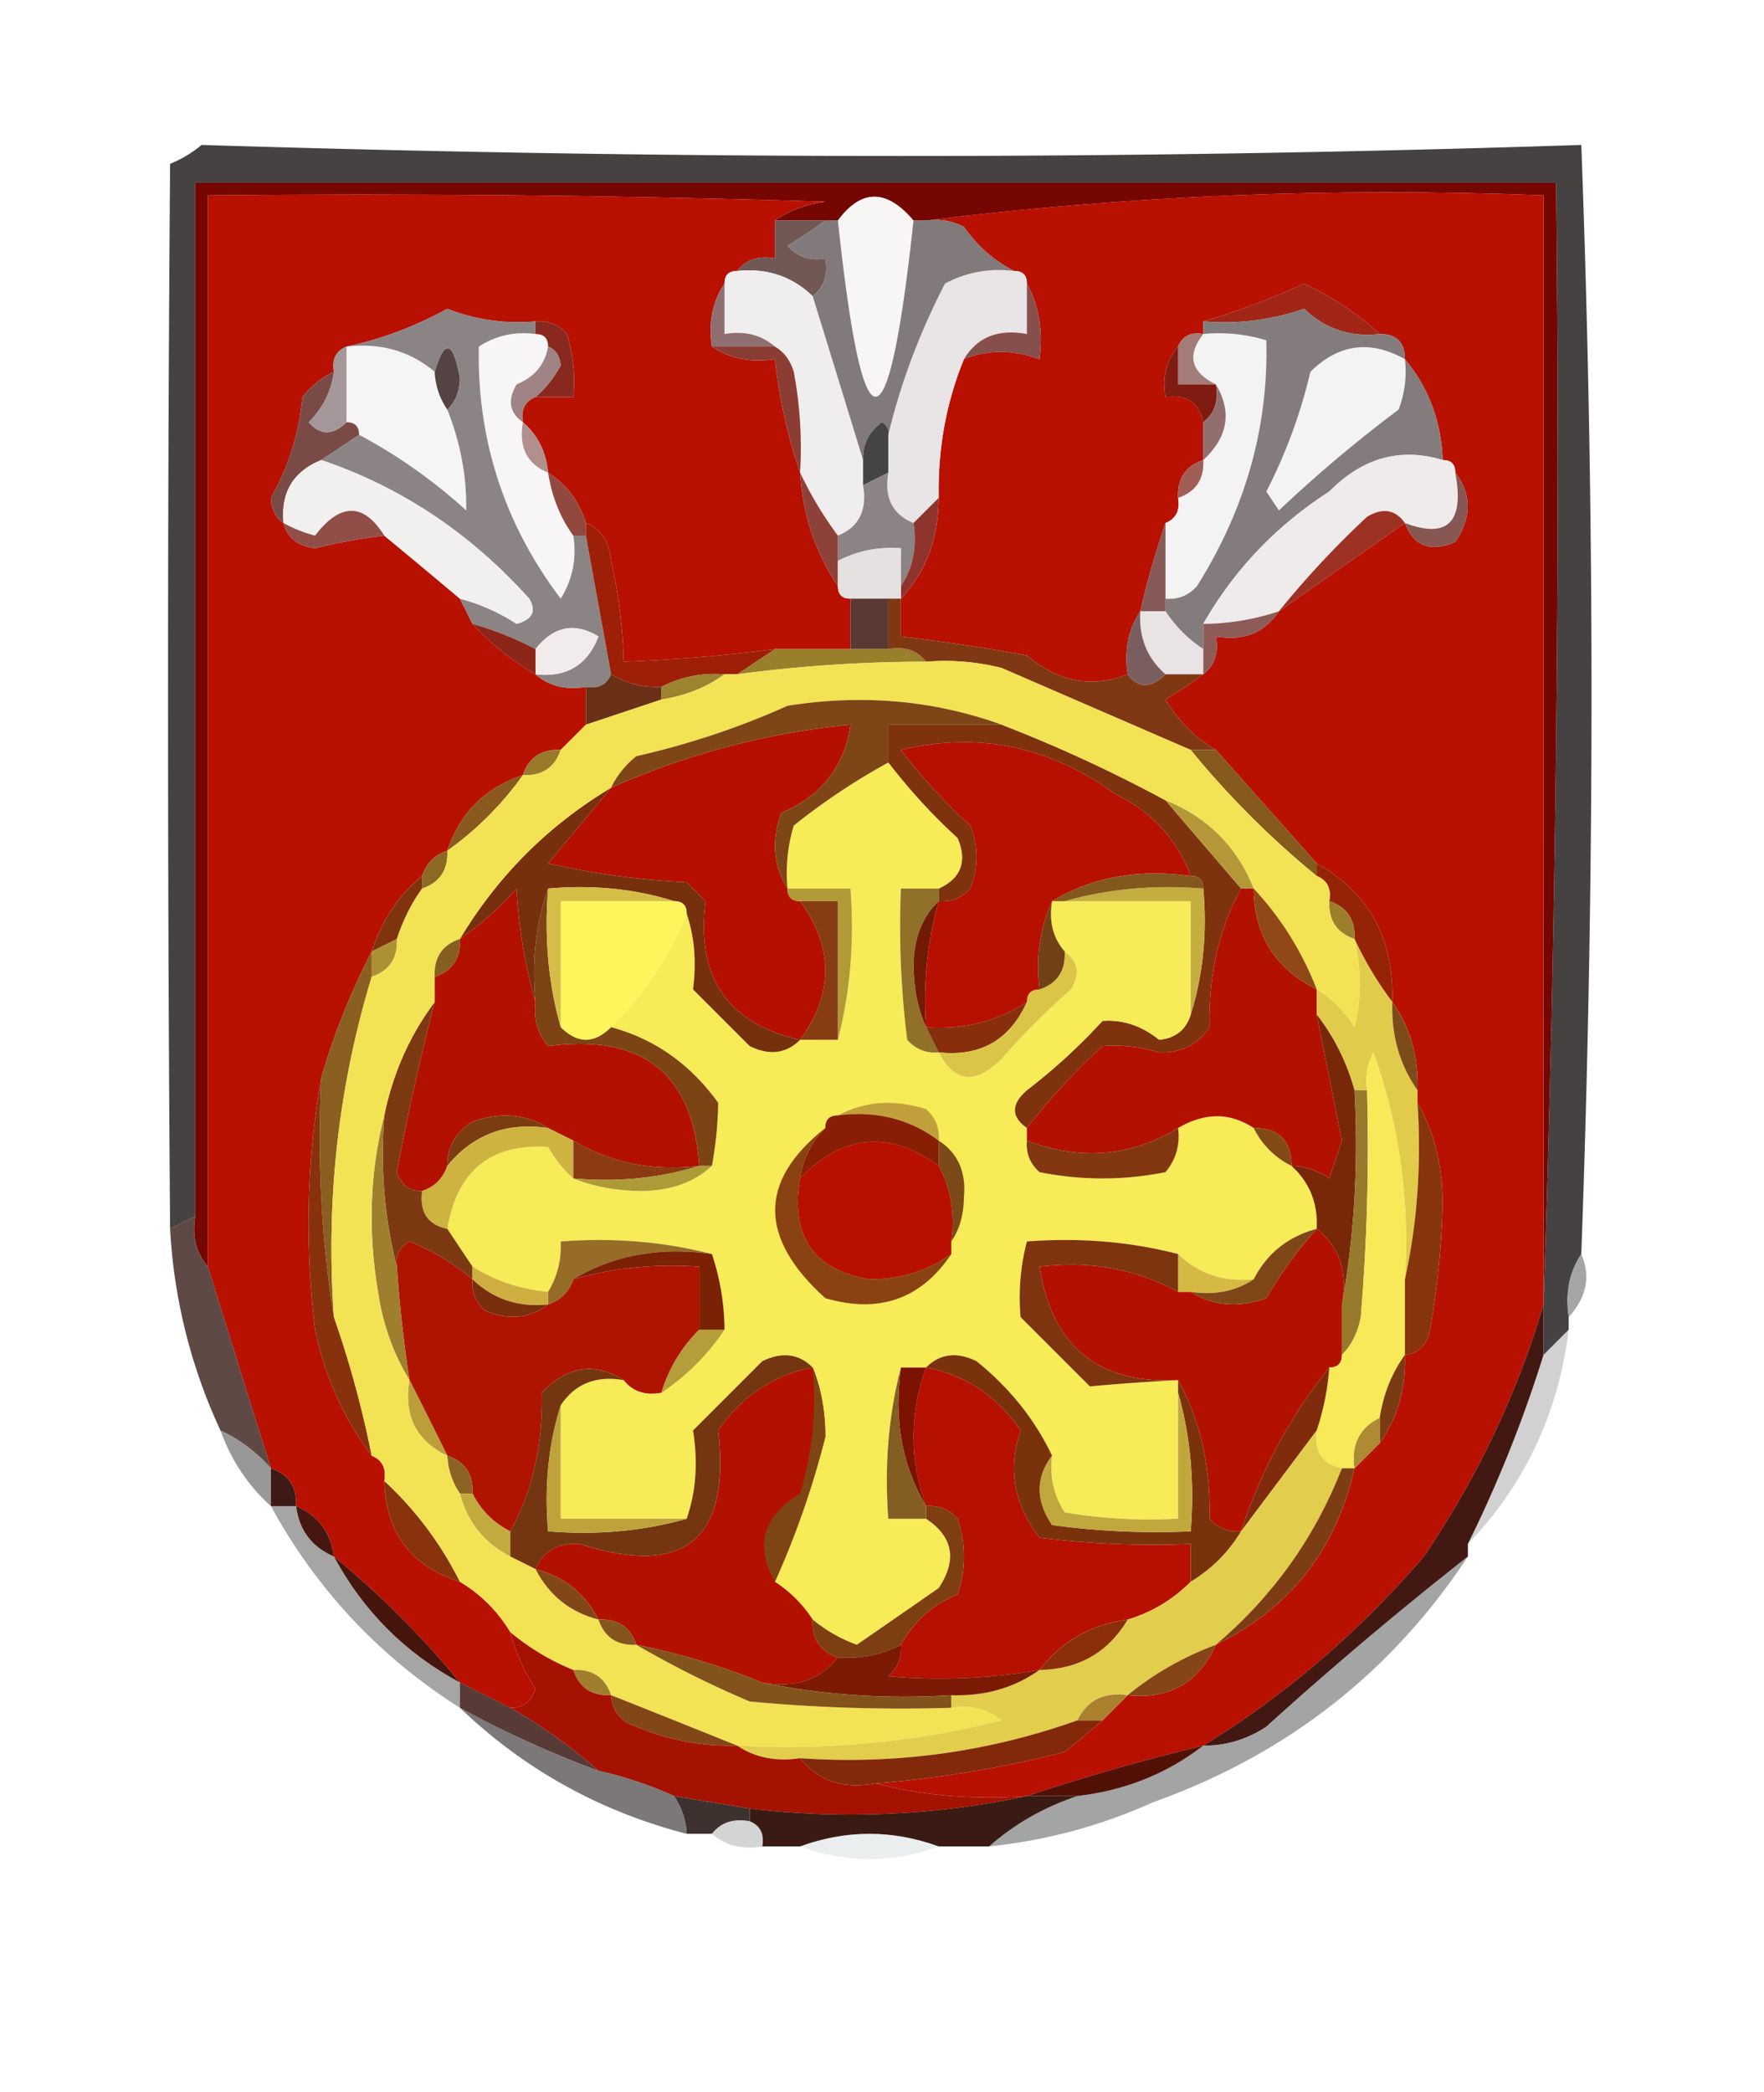 <svg xmlns="http://www.w3.org/2000/svg" width="140" height="166" style="shape-rendering:geometricPrecision;text-rendering:geometricPrecision;image-rendering:optimizeQuality;fill-rule:evenodd;clip-rule:evenodd"><path style="opacity:.74" fill="#060000" d="M125.5 99.5c-.951 1.419-1.284 3.085-1 5v1l-2 2v-4a1981.577 1981.577 0 0 0 1-89h-108v82l-2 1a5468.1 5468.1 0 0 1 0-84.5 9.468 9.468 0 0 0 2.5-1.5c37.578 1.171 74.078 1.171 109.5 0 1.082 28.874 1.082 58.207 0 88z"/><path style="opacity:1" fill="#760602" d="M122.5 103.5v-88c-16.701-.652-33.034.015-49 2h-1c-2.14-2.519-4.14-2.519-6 0h-5c1.108-.79 2.442-1.29 4-1.5-16.33-.5-32.663-.667-49-.5v85c-.934-1.068-1.268-2.401-1-4v-82h108c.331 29.838-.002 59.505-1 89z"/><path style="opacity:1" fill="#b81001" d="M61.5 17.5v3c-1.291-.237-2.291.096-3 1-.667 0-1 .333-1 1-.951 1.419-1.285 3.085-1 5 1.419.951 3.085 1.285 5 1 .358 3.189 1.025 6.189 2 9 .21 3.348 1.21 6.348 3 9 0 .667.333 1 1 1v4h-6c-3.98.52-7.98.854-12 1a41.278 41.278 0 0 0-1-8c-.14-1.53-.806-2.53-2-3-.526-1.73-1.526-3.064-3-4-.16-1.653-.826-2.986-2-4-.172-.992.162-1.658 1-2h3c.16-1.7-.007-3.366-.5-5-.67-.752-1.504-1.086-2.5-1a15.42 15.42 0 0 1-7-1c-2.592 1.417-5.259 2.417-8 3-.838.342-1.172 1.008-1 2-.958.453-1.792 1.12-2.5 2-.273 2.893-1.107 5.56-2.5 8 .043.916.376 1.583 1 2 .291 1.15 1.124 1.816 2.5 2a47.489 47.489 0 0 1 5.5-1 826.992 826.992 0 0 1 6 5l1 2c1.414 1.554 3.08 2.888 5 4 1.068.934 2.401 1.268 4 1v3l-2 2c-1.527-.073-2.527.594-3 2-3 1-5 3-6 6-1 .333-1.667 1-2 2-1.869 1.534-3.202 3.534-4 6a55.663 55.663 0 0 0-4 10c-1.154 6.487-1.32 13.154-.5 20 .79 3.745 2.29 7.078 4.5 10 .838.342 1.172 1.008 1 2 .12 4.115 2.12 6.781 6 8 1.667 1 3 2.333 4 4a15.407 15.407 0 0 0 2 4.5c-.336 1.03-1.003 1.53-2 1.5l-4-2c-3-3.667-6.333-7-10-10-.238-1.904-1.238-3.238-3-4 .073-1.527-.594-2.527-2-3a4772.43 4772.43 0 0 1-5-16v-85c16.337-.167 32.67 0 49 .5-1.558.21-2.892.71-4 1.5z"/><path style="opacity:1" fill="#f8f5f5" d="M72.5 17.5c-2.014 18.637-4.014 18.637-6 0 1.86-2.519 3.86-2.519 6 0z"/><path style="opacity:1" fill="#b81001" d="M122.5 103.5c-2.096 7.093-5.263 13.76-9.5 20-5.142 5.988-10.976 10.988-17.5 15a173.714 173.714 0 0 0-14 4c-4.202.317-8.202-.017-12-1a88.108 88.108 0 0 0 15-2.5 81.819 81.819 0 0 0 3-2.5l2-2c3.312.351 5.645-.982 7-4 5.89-2.893 9.557-7.56 11-14l2-2c1.424-2.015 2.09-4.348 2-7 1.086-.12 1.753-.787 2-2a67.32 67.32 0 0 0 1-10c-.022-3.09-.688-5.757-2-8v-1c.09-2.652-.576-4.986-2-7 .14-5.034-1.86-8.7-6-11l-8-9c-1.618-.951-2.951-2.284-4-4a44.293 44.293 0 0 0 3-2c.904-.709 1.237-1.709 1-3 2.198.38 3.865-.287 5-2l10-7c.704 1.844 2.037 2.344 4 1.5 1.307-1.944 1.307-3.777 0-5.5 0-.667-.333-1-1-1-.12-3.078-1.12-5.745-3-8 0-1.333-.667-2-2-2-1.714-1.587-3.714-2.92-6-4-2.711 1.232-5.377 2.232-8 3v1c-.992-.172-1.658.162-2 1-.934 1.068-1.268 2.401-1 4 1.679-.215 2.679.452 3 2v3c-1.406.473-2.073 1.473-2 3 .172.992-.162 1.658-1 2a67.988 67.988 0 0 0-2 7c-.951 1.419-1.284 3.085-1 5-2.837 1.116-5.504.616-8-1.5-3.327-.61-6.66-1.11-10-1.5v-3c1.982-2.097 2.982-4.764 3-8-.076-3.884.59-7.55 2-11 1.888-.775 3.888-.775 6 0 .295-2.235-.039-4.235-1-6 0-.667-.333-1-1-1-1.576-.783-2.91-1.95-4-3.5a4.932 4.932 0 0 0-3-.5c15.966-1.985 32.299-2.652 49-2v88z"/><path style="opacity:1" fill="#715855" d="M61.5 17.5h4a44.293 44.293 0 0 1-3 2c.825.886 1.825 1.219 3 1 .237 1.291-.096 2.291-1 3-1.642-1.58-3.642-2.247-6-2 .709-.904 1.709-1.237 3-1v-3z"/><path style="opacity:1" fill="#efeded" d="M58.5 21.5c2.358-.247 4.358.42 6 2 1.37 4.433 2.703 8.767 4 13v2c.343 1.983-.323 3.317-2 4a29.512 29.512 0 0 1-3-5 32.437 32.437 0 0 0-.5-8c-.278-.916-.778-1.582-1.5-2-1.068-.934-2.401-1.268-4-1v-4c0-.667.333-1 1-1z"/><path style="opacity:1" fill="#e9e4e5" d="M80.5 21.5c.667 0 1 .333 1 1v4c-2.281-.423-3.948.244-5 2-1.41 3.45-2.076 7.116-2 11l-2 2c-1.677-.683-2.343-2.017-2-4v-3c.972-4.068 2.472-8.068 4.5-12 1.7-.906 3.533-1.24 5.5-1z"/><path style="opacity:1" fill="#a22617" d="M109.5 26.5c-2.321.271-4.321-.395-6-2a19.373 19.373 0 0 1-8 1c2.623-.768 5.289-1.768 8-3 2.286 1.08 4.286 2.413 6 4z"/><path style="opacity:1" fill="#82797a" d="M65.5 17.5h1c1.986 18.637 3.986 18.637 6 0h1a4.932 4.932 0 0 1 3 .5c1.09 1.55 2.424 2.717 4 3.5-1.967-.24-3.8.094-5.5 1-2.028 3.932-3.528 7.932-4.5 12 .065-.438-.101-.772-.5-1-1.039.744-1.539 1.744-1.5 3-1.297-4.233-2.63-8.567-4-13 .904-.709 1.237-1.709 1-3-1.175.219-2.175-.114-3-1a44.293 44.293 0 0 0 3-2z"/><path style="opacity:1" fill="#874f4c" d="M81.5 22.5c.961 1.765 1.295 3.765 1 6-2.112-.775-4.112-.775-6 0 1.052-1.756 2.719-2.423 5-2v-4z"/><path style="opacity:1" fill="#f7f5f6" d="M42.5 26.5c.667 0 1 .333 1 1-.25 1.422-1.083 2.422-2.5 3-.74 1.25-.574 2.25.5 3-.343 1.983.324 3.317 2 4 .296 1.903.962 3.57 2 5 .285 1.788-.048 3.455-1 5-4.476-5.927-6.642-12.594-6.5-20 1.356-.88 2.856-1.213 4.5-1z"/><path style="opacity:1" fill="#906f71" d="M57.5 22.5v4c1.599-.268 2.932.066 4 1h-5c-.285-1.915.049-3.581 1-5z"/><path style="opacity:1" fill="#f4f3f3" d="M95.5 26.5c1.7-.16 3.366.006 5 .5.18 6.88-1.653 13.38-5.5 19.5-.67.752-1.504 1.086-2.5 1v-6c.838-.342 1.172-1.008 1-2 1.406-.473 2.073-1.473 2-3 1.961-1.82 2.294-3.82 1-6-1.993-.972-2.326-2.305-1-4z"/><path style="opacity:1" fill="#f5f5f5" d="M27.5 27.5c2.71-.315 5.044.352 7 2a5.728 5.728 0 0 0 1 3c1.045 2.614 1.545 5.28 1.5 8a41.62 41.62 0 0 0-8.5-6c0-.667-.333-1-1-1v-6z"/><path style="opacity:1" fill="#89281e" d="M42.5 26.5v-1c.996-.086 1.83.248 2.5 1 .493 1.634.66 3.3.5 5h-3c.778-.656 1.444-1.489 2-2.5-.07-.765-.403-1.265-1-1.5 0-.667-.333-1-1-1z"/><path style="opacity:1" fill="#a37b77" d="M95.5 26.5c-1.326 1.695-.993 3.028 1 4h-3v-3c.342-.838 1.008-1.172 2-1z"/><path style="opacity:1" fill="#554242" d="M35.5 32.5a5.728 5.728 0 0 1-1-3c.794-2.652 1.46-2.485 2 .5-.028 1.07-.361 1.903-1 2.5z"/><path style="opacity:1" fill="#a08384" d="M43.5 27.5c.597.235.93.735 1 1.5-.556 1.011-1.222 1.844-2 2.5-.838.342-1.172 1.008-1 2-1.074-.75-1.24-1.75-.5-3 1.417-.578 2.25-1.578 2.5-3z"/><path style="opacity:1" fill="#8b3c33" d="M56.5 27.5h5c.722.418 1.222 1.084 1.5 2 .497 2.646.664 5.313.5 8-.975-2.811-1.642-5.811-2-9-1.915.285-3.581-.049-5-1z"/><path style="opacity:1" fill="#801b11" d="M93.5 27.5v3h3c.237 1.291-.096 2.291-1 3-.321-1.548-1.321-2.215-3-2-.268-1.599.066-2.932 1-4z"/><path style="opacity:1" fill="#7a4b46" d="M26.5 29.5c-.203 1.544-.87 2.878-2 4 .925 1.062 1.925 1.062 3 0 .667 0 1 .333 1 1l-3 2c-2.227.9-3.227 2.567-3 5-.624-.417-.957-1.084-1-2 1.393-2.44 2.227-5.107 2.5-8 .708-.88 1.542-1.547 2.5-2z"/><path style="opacity:1" fill="#916f6c" d="M96.5 30.5c1.294 2.18.961 4.18-1 6v-3c.904-.709 1.237-1.709 1-3z"/><path style="opacity:1" fill="#a3979a" d="M27.5 27.5v6c-1.075 1.062-2.075 1.062-3 0 1.13-1.122 1.797-2.456 2-4-.172-.992.162-1.658 1-2z"/><path style="opacity:1" fill="#444442" d="M70.5 34.5v3l-2 1v-2c-.039-1.256.461-2.256 1.5-3 .399.228.565.562.5 1z"/><path style="opacity:1" fill="#8c8384" d="M42.5 25.5v1c-1.644-.213-3.144.12-4.5 1-.142 7.406 2.024 14.073 6.5 20 .952-1.545 1.285-3.212 1-5h1l2 11c-.342.838-1.008 1.172-2 1-1.599.268-2.932-.066-4-1 2.458.273 4.125-.727 5-3-1.897-1.152-3.564-.819-5 1a26.326 26.326 0 0 0-5-2l-1-2a15.416 15.416 0 0 1 4.5 2c1.258-.35 1.59-1.017 1-2-4.645-5.18-10.145-8.846-16.5-11l3-2a41.62 41.62 0 0 1 8.5 6c.045-2.72-.455-5.386-1.5-8 .639-.597.972-1.43 1-2.5-.54-2.985-1.206-3.152-2-.5-1.956-1.648-4.29-2.315-7-2 2.741-.583 5.408-1.583 8-3a15.42 15.42 0 0 0 7 1z"/><path style="opacity:1" fill="#f2efef" d="M25.5 36.5c6.355 2.154 11.855 5.82 16.5 11 .59.983.258 1.65-1 2a15.416 15.416 0 0 0-4.5-2 826.992 826.992 0 0 0-6-5c-1.65-2.627-3.484-2.627-5.5 0a11.104 11.104 0 0 1-2.5-1c-.227-2.433.773-4.1 3-5z"/><path style="opacity:1" fill="#b18f8c" d="M41.5 33.5c1.174 1.014 1.84 2.347 2 4-1.676-.683-2.343-2.017-2-4z"/><path style="opacity:1" fill="#847c7c" d="M109.5 26.5c1.333 0 2 .667 2 2 1.88 2.255 2.88 4.922 3 8-3.364-1.011-6.364-.178-9 2.5-4.234 2.732-7.567 6.232-10 10.5v2a10.174 10.174 0 0 1-3-3v-1c.996.086 1.83-.248 2.5-1 3.847-6.12 5.68-12.62 5.5-19.5-1.634-.494-3.3-.66-5-.5v-1c2.75.226 5.416-.107 8-1 1.679 1.605 3.679 2.271 6 2z"/><path style="opacity:1" fill="#f4f3f3" d="M111.5 28.5a8.43 8.43 0 0 1-.5 4 108.048 108.048 0 0 0-9.5 8l-1-1.5a41.199 41.199 0 0 0 3.5-9.5c2.242-2.215 4.742-2.548 7.5-1z"/><path style="opacity:1" fill="#efebeb" d="M114.5 36.5c.667 0 1 .333 1 1 .734 3.94-.599 5.273-4 4-.751-1.074-1.751-1.24-3-.5a73.44 73.44 0 0 0-7 7.5c-1.935.65-3.935.983-6 1 2.433-4.268 5.766-7.768 10-10.5 2.636-2.678 5.636-3.511 9-2.5z"/><path style="opacity:1" fill="#a05e56" d="M95.5 36.5c.073 1.527-.594 2.527-2 3-.073-1.527.594-2.527 2-3z"/><path style="opacity:1" fill="#92483e" d="M43.5 37.5c1.474.936 2.474 2.27 3 4v1h-1c-1.038-1.43-1.704-3.097-2-5z"/><path style="opacity:1" fill="#904e49" d="M30.5 42.5a47.489 47.489 0 0 0-5.5 1c-1.376-.184-2.209-.85-2.5-2 .765.423 1.598.757 2.5 1 2.016-2.627 3.85-2.627 5.5 0z"/><path style="opacity:1" fill="#8b8384" d="M70.5 37.5c-.343 1.983.323 3.317 2 4 .284 1.915-.049 3.581-1 5v-3c-1.791-.134-3.458.2-5 1v-2c1.677-.683 2.343-2.017 2-4l2-1z"/><path style="opacity:1" fill="#8f342d" d="M74.5 39.5c-.018 3.236-1.018 5.903-3 8v-1c.951-1.419 1.284-3.085 1-5l2-2z"/><path style="opacity:1" fill="#875753" d="M115.5 37.5c1.307 1.723 1.307 3.556 0 5.5-1.963.844-3.296.344-4-1.5 3.401 1.273 4.734-.06 4-4z"/><path style="opacity:1" fill="#8e4138" d="M63.5 37.5a29.512 29.512 0 0 0 3 5v4c-1.79-2.652-2.79-5.652-3-9z"/><path style="opacity:1" fill="#e5e1e1" d="M71.5 46.5v1h-4c-.667 0-1-.333-1-1v-2c1.542-.8 3.209-1.134 5-1v3z"/><path style="opacity:1" fill="#875a57" d="M92.5 41.5v7h-2a67.988 67.988 0 0 1 2-7z"/><path style="opacity:1" fill="#9d3124" d="m111.5 41.5-10 7a73.44 73.44 0 0 1 7-7.5c1.249-.74 2.249-.574 3 .5z"/><path style="opacity:1" fill="#f1eceb" d="M42.5 53.5v-2c1.436-1.819 3.103-2.152 5-1-.875 2.273-2.542 3.273-5 3z"/><path style="opacity:1" fill="#593931" d="M67.5 47.5h3v4h-3v-4z"/><path style="opacity:1" fill="#e9e3e4" d="M90.5 48.5h2a10.174 10.174 0 0 0 3 3v2h-3c-1.468-1.28-2.135-2.946-2-5z"/><path style="opacity:1" fill="#8d5b58" d="M101.5 48.5c-1.135 1.713-2.802 2.38-5 2 .237 1.291-.096 2.291-1 3v-4a19.242 19.242 0 0 0 6-1z"/><path style="opacity:1" fill="#8c2619" d="M37.5 49.5a26.326 26.326 0 0 1 5 2v2c-1.92-1.112-3.586-2.446-5-4z"/><path style="opacity:1" fill="#997f2b" d="M61.5 51.5h9c1.291-.237 2.291.096 3 1a113.75 113.75 0 0 0-15 1l3-2z"/><path style="opacity:1" fill="#9d1f08" d="M46.5 41.5c1.194.47 1.86 1.47 2 3 .595 2.64.928 5.307 1 8 4.02-.146 8.02-.48 12-1l-3 2h-1c-1.791-.134-3.458.2-5 1-1.459.067-2.792-.266-4-1l-2-11v-1z"/><path style="opacity:1" fill="#803814" d="M70.5 47.5h1v3c3.34.39 6.673.89 10 1.5 2.496 2.116 5.163 2.616 8 1.5.848 1.125 1.848 1.125 3 0h3a44.293 44.293 0 0 1-3 2c1.049 1.716 2.382 3.049 4 4h-2a16548.95 16548.95 0 0 1-15-6.5 18.436 18.436 0 0 0-6-.5c-.709-.904-1.709-1.237-3-1v-4z"/><path style="opacity:1" fill="#7a5e5f" d="M90.5 48.5c-.135 2.054.532 3.72 2 5-1.152 1.125-2.152 1.125-3 0-.284-1.915.049-3.581 1-5z"/><path style="opacity:1" fill="#6a3016" d="M48.5 53.5c1.208.734 2.541 1.067 4 1v1l-6 2v-3c.992.172 1.658-.162 2-1z"/><path style="opacity:1" fill="#9d822f" d="M57.5 53.5c-1.43 1.038-3.097 1.704-5 2v-1c1.542-.8 3.209-1.134 5-1z"/><path style="opacity:1" fill="#7e320e" d="M79.5 57.5a113.49 113.49 0 0 1 13 6l6 7c-1.76 3.2-2.594 6.867-2.5 11-.956 1.394-2.29 2.06-4 2-1.55-.45-3.05-.617-4.5-.5-2.256 2.083-4.256 4.25-6 6.5-1.276-.886-1.276-1.886 0-3a46.656 46.656 0 0 0 6-5.5c1.607-.115 3.107.385 4.5 1.5 1.301-.139 2.134-.805 2.5-2 .98-3.125 1.313-6.458 1-10 0-.667-.333-1-1-1-1.091-2.928-3.091-5.094-6-6.5-5.191-3.793-10.858-4.96-17-3.5a46.656 46.656 0 0 0 5.5 6c.667 1.667.667 3.333 0 5-.67.752-1.504 1.086-2.5 1v-1c1.773-.814 2.273-2.148 1.5-4a46.142 46.142 0 0 1-5.5-6v-3h9z"/><path style="opacity:1" fill="#b50f00" d="M62.5 70.5c0 .667.333 1 1 1 2.667 3.667 2.667 7.333 0 11-5.765-1.288-8.265-4.954-7.5-11L54.5 70a62.692 62.692 0 0 1-11-1.5c1.69-2.02 3.356-4.02 5-6a61.29 61.29 0 0 1 19-5c-.472 3.315-2.305 5.649-5.5 7-.79 2.212-.623 4.212.5 6z"/><path style="opacity:1" fill="#86591c" d="M94.5 59.5h2l8 9v1c-3.667-3-7-6.333-10-10z"/><path style="opacity:1" fill="#9a792a" d="M44.5 59.5c-.473 1.406-1.473 2.073-3 2 .473-1.406 1.473-2.073 3-2z"/><path style="opacity:1" fill="#f7eb58" d="M70.5 60.5a46.142 46.142 0 0 0 5.5 6c.773 1.852.273 3.186-1.5 4h-3a72.444 72.444 0 0 0 .5 12c.67.752 1.504 1.086 2.5 1 1.277 2.414 2.943 2.58 5 .5a58.256 58.256 0 0 1 5.5-5.5c.74-1.25.573-2.25-.5-3-.934-1.068-1.268-2.401-1-4h11v9c-.366 1.195-1.199 1.861-2.5 2-1.393-1.115-2.893-1.615-4.5-1.5a46.656 46.656 0 0 1-6 5.5c-1.276 1.114-1.276 2.114 0 3v1c-.086.996.248 1.83 1 2.5 3.333.667 6.667.667 10 0 .837-1.011 1.17-2.178 1-3.5 2.111-1.242 4.111-1.242 6 0a6.544 6.544 0 0 0 3 3c1.442 1.32 2.108 2.986 2 5-2.275.611-3.941 1.945-5 4-2.386.241-4.386-.425-6-2-3.798-.983-7.798-1.317-12-1a17.642 17.642 0 0 0-.5 6l5.5 5.5c2.251-.207 4.585-.373 7-.5v11a40.911 40.911 0 0 1-9-.5c-.88-1.356-1.213-2.856-1-4.5-1.382-2.894-3.382-5.394-6-7.5-1.566-.765-2.9-.598-4 .5h-2c-.983 3.798-1.317 7.798-1 12h3c2.147 1.432 2.48 3.265 1 5.5a1646.181 1646.181 0 0 1-6.5 4.5 11.804 11.804 0 0 1-3.5-2 10.162 10.162 0 0 0-3-3 69.947 69.947 0 0 0 4-11.5c-.006-2.033-.339-3.866-1-5.5-1.1-1.098-2.434-1.265-4-.5l-5.5 5.5c.411 2.495.245 4.829-.5 7h-10v-9c1.135-1.713 2.802-2.38 5-2 .709.904 1.709 1.237 3 1 2-1.333 3.667-3 5-5a19.24 19.24 0 0 0-1-6c-3.798-.983-7.798-1.317-12-1 .067 1.459-.266 2.792-1 4-2.185-.204-4.185-.87-6-2l-2-3c.779-4.621 3.446-6.788 8-6.5.566.995 1.233 1.828 2 2.5 1.634.661 3.467.994 5.5 1 2.295-.046 4.129-.713 5.5-2 .315-1.726.481-3.392.5-5-2.207-3.064-5.04-5.064-8.5-6a26.642 26.642 0 0 0 6-9c.617 1.82.784 3.82.5 6l4.5 4.5c1.566.765 2.9.598 4-.5h3c.983-3.798 1.317-7.798 1-12h-5c-.16-1.7.007-3.366.5-5 2.4-1.915 4.9-3.581 7.5-5z"/><path style="opacity:1" fill="#8a591e" d="M41.5 61.5a25.635 25.635 0 0 1-6 6c1-3 3-5 6-6z"/><path style="opacity:1" fill="#8d6924" d="M35.5 67.5c.073 1.527-.594 2.527-2 3v-1c.333-1 1-1.667 2-2z"/><path style="opacity:1" fill="#76300e" d="M48.5 62.5c-1.644 1.98-3.31 3.98-5 6a62.692 62.692 0 0 0 11 1.5l1.5 1.5c-.765 6.046 1.735 9.712 7.5 11-1.1 1.098-2.434 1.265-4 .5L55 78.5c.284-2.18.117-4.18-.5-6 0-.667-.333-1-1-1-3.125-.98-6.458-1.313-10-1-.977 2.787-1.31 5.787-1 9-.82-2.805-1.32-5.805-1.5-9a25.15 25.15 0 0 1-4.5 4c3-5 7-9 12-12z"/><path style="opacity:1" fill="#952406" d="M104.5 69.5v-1c4.14 2.3 6.14 5.966 6 11a27.218 27.218 0 0 1-3-5c.073-1.527-.594-2.527-2-3 .172-.992-.162-1.658-1-2z"/><path style="opacity:1" fill="#fcf55c" d="M53.5 71.5c.667 0 1 .333 1 1a26.642 26.642 0 0 1-6 9c-1.333 1.333-2.667 1.333-4 0v-10h9z"/><path style="opacity:1" fill="#b29937" d="M62.5 70.5h5c.317 4.202-.017 8.202-1 12v-11h-3c-.667 0-1-.333-1-1z"/><path style="opacity:1" fill="#907127" d="M74.5 70.5v1c-1.277 1.194-1.944 2.86-2 5 .007 1.87.34 3.536 1 5l1 2c-.996.086-1.83-.248-2.5-1a72.444 72.444 0 0 1-.5-12h3z"/><path style="opacity:1" fill="#b31100" d="M98.5 70.5h1c.036 3.7 1.703 6.367 5 8v2l2 10-1 3a5.577 5.577 0 0 0-3-1c0-2-1-3-3-3-1.889-1.242-3.889-1.242-6 0-3.756 2.276-7.756 2.61-12 1v-1c1.744-2.25 3.744-4.417 6-6.5 1.45-.117 2.95.05 4.5.5 1.71.06 3.044-.606 4-2-.094-4.133.74-7.8 2.5-11z"/><path style="opacity:1" fill="#9d7f2b" d="M105.5 71.5c1.406.473 2.073 1.473 2 3-1.406-.473-2.073-1.473-2-3z"/><path style="opacity:1" fill="#7f340e" d="M33.5 69.5v1c-.845 1.171-1.511 2.505-2 4l-2 1c.798-2.466 2.131-4.466 4-6z"/><path style="opacity:1" fill="#b31100" d="M42.5 79.5c-.17 1.322.163 2.489 1 3.5 7.498-.986 11.498 2.18 12 9.5-3.678.44-7.012-.227-10-2l-2-1c-1.788-1.123-3.788-1.29-6-.5-1.323.816-1.99 1.983-2 3.5-.333 1-1 1.667-2 2-.997.03-1.664-.47-2-1.5a191.76 191.76 0 0 1 3-13.5v-2c1.406-.473 2.073-1.473 2-3a25.15 25.15 0 0 0 4.5-4c.18 3.195.68 6.195 1.5 9z"/><path style="opacity:1" fill="#873c12" d="M63.5 71.5h3v11h-3c2.667-3.667 2.667-7.333 0-11z"/><path style="opacity:1" fill="#ae9034" d="M31.5 74.5c.073 1.527-.594 2.527-2 3v-2l2-1z"/><path style="opacity:1" fill="#e2cb4b" d="M107.5 74.5a27.218 27.218 0 0 0 3 5c-.09 2.652.576 4.986 2 7v1c.319 4.863-.014 9.53-1 14 .39-6.25-.443-12.25-2.5-18a4.934 4.934 0 0 0-.5 3h-1c-.63-2.25-1.63-4.25-3-6v-2c1.212.73 2.212 1.73 3 3 .557-2.218.557-4.55 0-7z"/><path style="opacity:1" fill="#872f0c" d="M81.5 79.5c-1.355 3.018-3.688 4.351-7 4l-1-2c2.95.213 5.618-.454 8-2z"/><path style="opacity:1" fill="#8b5f20" d="M29.5 75.5v2c-2.656 8.756-3.656 17.756-3 27-.99-6.145-1.323-12.478-1-19a55.663 55.663 0 0 1 4-10z"/><path style="opacity:1" fill="#7d4b19" d="M110.5 79.5c1.424 2.014 2.09 4.348 2 7-1.424-2.014-2.09-4.348-2-7z"/><path style="opacity:1" fill="#7c4315" d="M43.5 70.5c-.315 3.871.018 7.538 1 11 1.333 1.333 2.667 1.333 4 0 3.46.936 6.293 2.936 8.5 6a29.816 29.816 0 0 1-.5 5h-1c-.502-7.32-4.502-10.486-12-9.5-.837-1.011-1.17-2.178-1-3.5-.31-3.213.023-6.213 1-9z"/><path style="opacity:1" fill="#dbc448" d="M84.5 75.5c1.073.75 1.24 1.75.5 3a58.256 58.256 0 0 0-5.5 5.5c-2.057 2.08-3.723 1.914-5-.5 3.312.351 5.645-.982 7-4 0-.667.333-1 1-1 1.406-.473 2.073-1.473 2-3z"/><path style="opacity:1" fill="#c1a03c" d="M66.5 88.5c2.128-1.13 4.462-1.296 7-.5.752.67 1.086 1.504 1 2.5-2.32-1.726-4.987-2.393-8-2z"/><path style="opacity:1" fill="#7b3c12" d="M43.5 89.5c-3.288-.484-5.955.516-8 3 .01-1.517.677-2.684 2-3.5 2.212-.79 4.212-.623 6 .5z"/><path style="opacity:1" fill="#881e05" d="M66.5 88.5c3.013-.393 5.68.274 8 2v2c-3.94-2.844-7.607-2.51-11 1 .233-1.562.9-2.895 2-4 0-.667.333-1 1-1z"/><path style="opacity:1" fill="#824b16" d="M99.5 89.5c2 0 3 1 3 3a6.544 6.544 0 0 1-3-3z"/><path style="opacity:1" fill="#b70f00" d="M74.5 92.5c.961 1.765 1.295 3.765 1 6v1c-1.891 1.351-4.058 2.018-6.5 2-4.438-.755-6.272-3.422-5.5-8 3.393-3.51 7.06-3.844 11-1z"/><path style="opacity:1" fill="#ceb340" d="m43.5 89.5 2 1v3c-.767-.672-1.434-1.505-2-2.5-4.554-.288-7.221 1.879-8 6.5-1.548-.321-2.215-1.321-2-3 1-.333 1.667-1 2-2 2.045-2.484 4.712-3.484 8-3z"/><path style="opacity:1" fill="#833711" d="M93.5 89.5c.17 1.322-.163 2.489-1 3.5a25.249 25.249 0 0 1-10 0c-.752-.67-1.086-1.504-1-2.5 4.244 1.61 8.244 1.276 12-1z"/><path style="opacity:1" fill="#7d3911" d="M34.5 79.5a191.76 191.76 0 0 0-3 13.5c.336 1.03 1.003 1.53 2 1.5-.215 1.679.452 2.679 2 3l2 3v1a18.661 18.661 0 0 0-5-3c-.797.457-1.13 1.124-1 2-.983-3.798-1.317-7.798-1-12 .68-3.339 2.013-6.339 4-9z"/><path style="opacity:1" fill="#8c3a11" d="M45.5 90.5c2.988 1.773 6.322 2.44 10 2-3.125.98-6.458 1.313-10 1v-3z"/><path style="opacity:1" fill="#ad9b38" d="M55.5 92.5h1c-1.371 1.287-3.205 1.954-5.5 2-2.033-.006-3.866-.339-5.5-1 3.542.313 6.875-.02 10-1z"/><path style="opacity:1" fill="#792709" d="M104.5 80.5c1.37 1.75 2.37 3.75 3 6 .322 5.858-.011 11.525-1 17 .475-2.582-.192-4.582-2-6 .108-2.014-.558-3.68-2-5a5.577 5.577 0 0 1 3 1l1-3-2-10z"/><path style="opacity:1" fill="#86350d" d="M112.5 87.5c1.312 2.243 1.978 4.91 2 8a67.32 67.32 0 0 1-1 10c-.247 1.213-.914 1.88-2 2v-6c.986-4.47 1.319-9.137 1-14z"/><path style="opacity:1" fill="#8a4212" d="M65.5 89.5c-1.1 1.105-1.767 2.438-2 4-.772 4.578 1.062 7.245 5.5 8 2.442.018 4.609-.649 6.5-2-2.402 3.578-5.735 4.745-10 3.5-5.307-4.799-5.307-9.299 0-13.5z"/><path style="opacity:1" fill="#7c4918" d="M74.5 90.5c1.526.992 2.193 2.492 2 4.5-.014 1.385-.348 2.551-1 3.5.295-2.235-.039-4.235-1-6v-2z"/><path style="opacity:1" fill="#976c26" d="M56.5 99.5c-4.149-.58-7.816.086-11 2-.333 1-1 1.667-2 2v-1c.734-1.208 1.067-2.541 1-4 4.202-.317 8.202.017 12 1z"/><path style="opacity:1" fill="#99792b" d="M107.5 86.5h1c.166 6.01-.001 12.01-.5 18-.232 1.237-.732 2.237-1.5 3v-4c.989-5.475 1.322-11.142 1-17z"/><path style="opacity:1" fill="#7a2106" d="M56.5 99.5a19.24 19.24 0 0 1 1 6h-2v-5c-3.439-.247-6.772.086-10 1 3.184-1.914 6.851-2.58 11-2z"/><path style="opacity:1" fill="#b31100" d="M104.5 97.5c1.808 1.418 2.475 3.418 2 6v4c0 .667-.333 1-1 1a40.87 40.87 0 0 0-7 13c-.996.086-1.83-.248-2.5-1 .094-4.133-.74-7.799-2.5-11-6.355.313-10.022-2.687-11-9 3.987-.49 7.654.176 11 2h1c1.788 1.122 3.788 1.289 6 .5a33.673 33.673 0 0 1 4-5.5z"/><path style="opacity:1" fill="#88320d" d="M25.5 85.5c-.323 6.522.01 12.855 1 19a81.289 81.289 0 0 1 3 11c-2.21-2.922-3.71-6.255-4.5-10-.82-6.846-.654-13.513.5-20z"/><path style="opacity:1" fill="#af1401" d="M37.5 101.5c-.086.996.248 1.829 1 2.5 1.887.78 3.554.613 5-.5 1-.333 1.667-1 2-2 3.228-.914 6.561-1.247 10-1v5a11.743 11.743 0 0 0-3 5c-1.291.237-2.291-.096-3-1-2.317-1.442-4.484-1.108-6.5 1 .094 4.133-.74 7.799-2.5 11a6.544 6.544 0 0 1-3-3c.073-1.527-.594-2.527-2-3a607.576 607.576 0 0 0-3-6 104.578 104.578 0 0 1-1-9c-.13-.876.203-1.543 1-2 1.86.76 3.527 1.76 5 3z"/><path style="opacity:1" fill="#d6b944" d="M93.5 99.5c1.614 1.575 3.614 2.241 6 2-1.419.951-3.085 1.284-5 1h-1v-3z"/><path style="opacity:1" fill="#cfae41" d="M37.5 101.5v-1c1.815 1.13 3.815 1.796 6 2v1c-2.358.247-4.358-.419-6-2z"/><path style="opacity:1" fill="#7f4717" d="M104.5 97.5a33.673 33.673 0 0 0-4 5.5c-2.212.789-4.212.622-6-.5 1.915.284 3.581-.049 5-1 1.059-2.055 2.725-3.389 5-4z"/><path style="opacity:.71" fill="#818084" d="M125.5 99.5c.761 1.759.428 3.426-1 5-.284-1.915.049-3.581 1-5z"/><path style="opacity:1" fill="#9f7e2e" d="M30.5 88.5c-.317 4.202.017 8.202 1 12 .204 3.018.537 6.018 1 9-1.276-2.062-2.11-4.396-2.5-7-.815-4.852-.648-9.519.5-14z"/><path style="opacity:1" fill="#7b2e0d" d="M37.5 101.5c1.642 1.581 3.642 2.247 6 2-1.446 1.113-3.113 1.28-5 .5-.752-.671-1.086-1.504-1-2.5z"/><path style="opacity:1" fill="#7e340f" d="M93.5 99.5v3c-3.346-1.824-7.013-2.49-11-2 .978 6.313 4.645 9.313 11 9-2.415.127-4.749.293-7 .5l-5.5-5.5a17.642 17.642 0 0 1 .5-6c4.202-.317 8.202.017 12 1z"/><path style="opacity:1" fill="#f7e957" d="M111.5 101.5v6c-1.037 1.43-1.704 3.097-2 5-1.604.787-2.271 2.12-2 4h-1c-1.548-.321-2.215-1.321-2-3a20.69 20.69 0 0 0 1-5c.667 0 1-.333 1-1 .768-.763 1.268-1.763 1.5-3 .499-5.99.666-11.99.5-18a4.934 4.934 0 0 1 .5-3c2.057 5.75 2.89 11.75 2.5 18z"/><path style="opacity:1" fill="#b59d39" d="M55.5 105.5h2c-1.333 2-3 3.667-5 5a11.743 11.743 0 0 1 3-5z"/><path style="opacity:1" fill="#b61000" d="M73.5 108.5c3.114.591 5.614 2.258 7.5 5-1.04 3.025-.54 5.858 1.5 8.5 3.986.499 7.986.666 12 .5v3a11.741 11.741 0 0 1-5 3c-2.924.398-5.258 1.731-7 4-3.99.69-7.99.857-12 .5.752-.671 1.086-1.504 1-2.5 1.008-1.839 2.508-3.172 4.5-4 .667-2 .667-4 0-6-.67-.752-1.504-1.086-2.5-1-1.333-3.667-1.333-7.333 0-11z"/><path style="opacity:1" fill="#7b3b12" d="M111.5 107.5c.09 2.652-.576 4.985-2 7v-2c.296-1.903.963-3.57 2-5z"/><path style="opacity:.933" fill="#533c38" d="M15.5 96.5c-.268 1.599.066 2.932 1 4a4772.43 4772.43 0 0 0 5 16 12.061 12.061 0 0 0-4-3 43.34 43.34 0 0 1-4-16l2-1z"/><path style="opacity:1" fill="#bb9d3a" d="M32.5 109.5a607.576 607.576 0 0 1 3 6c-2.475-1.187-3.475-3.187-3-6z"/><path style="opacity:.318" fill="#716f70" d="M124.5 105.5c-.814 6.623-3.48 12.29-8 17a102.186 102.186 0 0 0 6-15l2-2z"/><path style="opacity:1" fill="#7b1202" d="M71.5 108.5h2c-1.333 3.667-1.333 7.333 0 11-1.914-3.184-2.58-6.851-2-11z"/><path style="opacity:1" fill="#802c0c" d="M105.5 108.5a20.69 20.69 0 0 1-1 5l-6 8a40.87 40.87 0 0 1 7-13z"/><path style="opacity:1" fill="#ae8a32" d="M109.5 112.5v2l-2 2c-.271-1.88.396-3.213 2-4z"/><path style="opacity:1" fill="#835d21" d="M71.5 108.5c-.58 4.149.086 7.816 2 11v1h-3c-.317-4.202.017-8.202 1-12z"/><path style="opacity:1" fill="#7a320d" d="M73.5 108.5c1.1-1.098 2.434-1.265 4-.5 2.618 2.106 4.618 4.606 6 7.5-1.307 1.723-1.307 3.557 0 5.5a60.93 60.93 0 0 0 11 .5c.315-3.871-.018-7.538-1-11v-1c1.76 3.201 2.594 6.867 2.5 11 .67.752 1.504 1.086 2.5 1-1 1.667-2.333 3-4 4v-3a72.368 72.368 0 0 1-12-.5c-2.04-2.642-2.54-5.475-1.5-8.5-1.886-2.742-4.386-4.409-7.5-5z"/><path style="opacity:.757" fill="#787779" d="M17.5 113.5a12.061 12.061 0 0 1 4 3v3c-1.826-1.647-3.16-3.647-4-6z"/><path style="opacity:1" fill="#8d6323" d="M35.5 115.5c1.406.473 2.073 1.473 2 3h-1a5.728 5.728 0 0 1-1-3z"/><path style="opacity:.996" fill="#3e1915" d="M21.5 116.5c1.406.473 2.073 1.473 2 3h-2v-3z"/><path style="opacity:1" fill="#c3aa3e" d="M36.5 118.5h1a6.544 6.544 0 0 0 3 3v2c-2.087-1.085-3.42-2.751-4-5z"/><path style="opacity:.988" fill="#44140e" d="M23.5 119.5c1.762.762 2.762 2.096 3 4-1.762-.762-2.762-2.096-3-4z"/><path style="opacity:1" fill="#b31100" d="M64.5 108.5c.661 1.634.994 3.467 1 5.5a69.947 69.947 0 0 1-4 11.5 10.162 10.162 0 0 1 3 3c-.073 1.527.594 2.527 2 3-1.418 1.808-3.418 2.475-6 2a55.997 55.997 0 0 0-10-3c-.473-1.406-1.473-2.073-3-2-1.085-2.087-2.751-3.42-5-4 .634-1.447 1.8-2.113 3.5-2 8.329 2.671 11.996-.329 11-9 1.886-2.742 4.386-4.409 7.5-5z"/><path style="opacity:1" fill="#c1a73c" d="M93.5 110.5c.982 3.462 1.315 7.129 1 11a60.93 60.93 0 0 1-11-.5c-1.307-1.943-1.307-3.777 0-5.5-.213 1.644.12 3.144 1 4.5 2.982.498 5.982.665 9 .5v-10z"/><path style="opacity:1" fill="#743611" d="M64.5 108.5c-3.114.591-5.614 2.258-7.5 5 .996 8.671-2.671 11.671-11 9-1.7-.113-2.866.553-3.5 2l-2-1v-2c1.76-3.201 2.594-6.867 2.5-11 2.016-2.108 4.183-2.442 6.5-1-2.198-.38-3.865.287-5 2-.98 3.125-1.313 6.458-1 10 3.871.315 7.538-.018 11-1 .745-2.171.911-4.505.5-7l5.5-5.5c1.566-.765 2.9-.598 4 .5z"/><path style="opacity:1" fill="#c0a23b" d="M44.5 111.5v9h10c-3.462.982-7.129 1.315-11 1-.313-3.542.02-6.875 1-10z"/><path style="opacity:1" fill="#7e4514" d="M64.5 108.5c.661 1.634.994 3.467 1 5.5a69.947 69.947 0 0 1-4 11.5c-1.62-2.867-.954-5.2 2-7a25.87 25.87 0 0 0 1-10z"/><path style="opacity:1" fill="#89330d" d="M30.5 117.5a27.68 27.68 0 0 1 6 8c-3.88-1.219-5.88-3.885-6-8z"/><path style="opacity:1" fill="#f3e254" d="M73.5 52.5a18.436 18.436 0 0 1 6 .5 16548.95 16548.95 0 0 0 15 6.5c3 3.667 6.333 7 10 10 .838.342 1.172 1.008 1 2-.073 1.527.594 2.527 2 3 .557 2.45.557 4.782 0 7-.788-1.27-1.788-2.27-3-3a24.763 24.763 0 0 0-5-8c-1.333-3.333-3.667-5.667-7-7a113.49 113.49 0 0 0-13-6c-5.397-1.943-11.064-2.443-17-1.5a63.396 63.396 0 0 1-12 4c-.88.708-1.547 1.542-2 2.5-5 3-9 7-12 12-1.406.473-2.073 1.473-2 3v2c-1.987 2.661-3.32 5.661-4 9-1.148 4.481-1.315 9.148-.5 14 .39 2.604 1.224 4.938 2.5 7-.475 2.813.525 4.813 3 6a5.728 5.728 0 0 0 1 3c.58 2.249 1.913 3.915 4 5l2 1c1.085 2.087 2.751 3.42 5 4 .473 1.406 1.473 2.073 3 2a79.937 79.937 0 0 0 9 4.5c5.323.499 10.656.666 16 .5 1.478-.262 2.811.071 4 1a69.97 69.97 0 0 1-21 2c-3.29-1.328-6.622-2.662-10-4-.473-1.406-1.473-2.073-3-2a18.915 18.915 0 0 1-5-3c-1-1.667-2.333-3-4-4a27.68 27.68 0 0 0-6-8c.172-.992-.162-1.658-1-2a81.289 81.289 0 0 0-3-11c-.656-9.244.344-18.244 3-27 1.406-.473 2.073-1.473 2-3 .489-1.495 1.155-2.829 2-4 1.406-.473 2.073-1.473 2-3a25.635 25.635 0 0 0 6-6c1.527.073 2.527-.594 3-2l2-2 6-2c1.903-.296 3.57-.962 5-2h1a113.75 113.75 0 0 1 15-1z"/><path style="opacity:1" fill="#d5bd46" d="M43.5 70.5c3.542-.313 6.875.02 10 1h-9v10c-.982-3.462-1.315-7.129-1-11z"/><path style="opacity:1" fill="#865e1f" d="M36.5 74.5c.073 1.527-.594 2.527-2 3-.073-1.527.594-2.527 2-3z"/><path style="opacity:1" fill="#c4ae3f" d="M84.5 71.5c3.462-.982 7.129-1.315 11-1 .313 3.542-.02 6.875-1 10v-9h-10z"/><path style="opacity:1" fill="#904816" d="M99.5 70.5a24.763 24.763 0 0 1 5 8c-3.297-1.633-4.964-4.3-5-8z"/><path style="opacity:1" fill="#711a04" d="M74.5 71.5c-.914 3.228-1.247 6.561-1 10-.66-1.464-.993-3.13-1-5 .056-2.14.723-3.806 2-5z"/><path style="opacity:1" fill="#714115" d="M83.5 71.5c-.268 1.599.066 2.932 1 4 .073 1.527-.594 2.527-2 3-.302-2.56.032-4.893 1-7z"/><path style="opacity:1" fill="#82581d" d="M94.5 69.5c.667 0 1 .333 1 1-3.871-.315-7.538.018-11 1h-1c3.184-1.914 6.851-2.58 11-2z"/><path style="opacity:1" fill="#b59738" d="M92.5 63.5c3.333 1.333 5.667 3.667 7 7h-1l-6-7z"/><path style="opacity:1" fill="#b51000" d="M94.5 69.5c-4.149-.58-7.816.086-11 2-.968 2.107-1.302 4.44-1 7-.667 0-1 .333-1 1-2.382 1.546-5.05 2.213-8 2-.247-3.439.086-6.772 1-10 .996.086 1.83-.248 2.5-1 .667-1.667.667-3.333 0-5a46.656 46.656 0 0 1-5.5-6c6.142-1.46 11.809-.293 17 3.5 2.909 1.406 4.909 3.572 6 6.5z"/><path style="opacity:1" fill="#7e4617" d="M79.5 57.5h-9v3a51.788 51.788 0 0 0-7.5 5c-.493 1.634-.66 3.3-.5 5-1.123-1.788-1.29-3.788-.5-6 3.195-1.351 5.028-3.685 5.5-7a61.29 61.29 0 0 0-19 5c.453-.958 1.12-1.792 2-2.5 4.18-.95 8.18-2.282 12-4 5.936-.943 11.603-.443 17 1.5z"/><path style="opacity:.988" fill="#44130b" d="M26.5 123.5c3.667 3 7 6.333 10 10-4.333-2.333-7.667-5.667-10-10z"/><path style="opacity:1" fill="#824717" d="M42.5 124.5c2.249.58 3.915 1.913 5 4-2.249-.58-3.915-1.913-5-4z"/><path style="opacity:.992" fill="#431711" d="M122.5 103.5v4a102.186 102.186 0 0 1-6 15v1a300.071 300.071 0 0 0-16 13.5c-1.525 1.009-3.192 1.509-5 1.5 6.524-4.012 12.358-9.012 17.5-15 4.237-6.24 7.404-12.907 9.5-20z"/><path style="opacity:1" fill="#e2cd4c" d="M104.5 113.5c-.215 1.679.452 2.679 2 3-2.14 5.48-5.473 10.147-10 14-2.6.968-4.934 2.301-7 4-1.88-.271-3.213.396-4 2-7.097 2.522-14.43 3.522-22 3-1.915.284-3.581-.049-5-1a69.97 69.97 0 0 0 21-2c-1.189-.929-2.522-1.262-4-1v-1c2.652.09 4.986-.576 7-2 3.115-.055 5.448-1.388 7-4a11.741 11.741 0 0 0 5-3c1.667-1 3-2.333 4-4l6-8z"/><path style="opacity:1" fill="#7d3d14" d="M106.5 116.5h1c-1.443 6.44-5.11 11.107-11 14 4.527-3.853 7.86-8.52 10-14z"/><path style="opacity:.557" fill="#5e5f5c" d="M21.5 119.5h2c.238 1.904 1.238 3.238 3 4 2.333 4.333 5.667 7.667 10 10v2c-6.382-4.048-11.382-9.382-15-16z"/><path style="opacity:1" fill="#84551c" d="M47.5 128.5c1.527-.073 2.527.594 3 2-1.527.073-2.527-.594-3-2z"/><path style="opacity:1" fill="#8a2f0a" d="M89.5 128.5c-1.552 2.612-3.885 3.945-7 4 1.742-2.269 4.076-3.602 7-4z"/><path style="opacity:.627" fill="#6d6e6e" d="M116.5 123.5c-6.091 9.227-14.424 15.727-25 19.5-4.103 1.857-8.436 3.023-13 3.5 2.002-1.77 4.336-3.103 7-4 3.777-.434 7.11-1.767 10-4 1.808.009 3.475-.491 5-1.5a300.071 300.071 0 0 1 16-13.5z"/><path style="opacity:1" fill="#7d3e12" d="M73.5 120.5v-1c.996-.086 1.83.248 2.5 1 .667 2 .667 4 0 6-1.992.828-3.492 2.161-4.5 4-1.542.801-3.209 1.134-5 1-1.406-.473-2.073-1.473-2-3a11.804 11.804 0 0 0 3.5 2c2.156-1.485 4.323-2.985 6.5-4.5 1.48-2.235 1.147-4.068-1-5.5z"/><path style="opacity:1" fill="#844616" d="M96.5 130.5c-1.355 3.018-3.688 4.351-7 4 2.066-1.699 4.4-3.032 7-4z"/><path style="opacity:1" fill="#a17d2e" d="M45.5 132.5c1.527-.073 2.527.594 3 2-1.527.073-2.527-.594-3-2z"/><path style="opacity:1" fill="#7b1a05" d="M71.5 130.5c.086.996-.248 1.829-1 2.5 4.01.357 8.01.19 12-.5-2.014 1.424-4.348 2.09-7 2-5.195.321-10.195-.013-15-1 2.582.475 4.582-.192 6-2 1.791.134 3.458-.199 5-1z"/><path style="opacity:.847" fill="#3a1713" d="m36.5 133.5 4 2a40.935 40.935 0 0 1 7 5 82.227 82.227 0 0 1-11-5v-2z"/><path style="opacity:1" fill="#83531c" d="M50.5 130.5a55.997 55.997 0 0 1 10 3c4.805.987 9.805 1.321 15 1v1a128.508 128.508 0 0 1-16-.5 79.937 79.937 0 0 1-9-4.5z"/><path style="opacity:1" fill="#834717" d="M48.5 134.5c3.378 1.338 6.71 2.672 10 4a18.991 18.991 0 0 1-8-1.5c-1.256-.417-1.923-1.25-2-2.5z"/><path style="opacity:1" fill="#aa802e" d="m89.5 134.5-2 2h-2c.787-1.604 2.12-2.271 4-2z"/><path style="opacity:1" fill="#a51201" d="M40.5 129.5a18.915 18.915 0 0 0 5 3c.473 1.406 1.473 2.073 3 2 .077 1.25.744 2.083 2 2.5a18.991 18.991 0 0 0 8 1.5c1.419.951 3.085 1.284 5 1 1.418 1.808 3.418 2.475 6 2 3.798.983 7.798 1.317 12 1-7.216 1.544-14.55 1.877-22 1l-6-1a31.705 31.705 0 0 0-6-2 40.935 40.935 0 0 0-7-5c.997.03 1.664-.47 2-1.5a15.407 15.407 0 0 1-2-4.5z"/><path style="opacity:1" fill="#83290b" d="M85.5 136.5h2c-.93.815-1.93 1.648-3 2.5a88.108 88.108 0 0 1-15 2.5c-2.582.475-4.582-.192-6-2 7.57.522 14.903-.478 22-3z"/><path style="opacity:.996" fill="#521006" d="M95.5 138.5c-2.89 2.233-6.223 3.566-10 4h-4a173.714 173.714 0 0 1 14-4z"/><path style="opacity:.863" fill="#666362" d="M36.5 135.5a82.227 82.227 0 0 0 11 5 31.705 31.705 0 0 1 6 2c.61.891.943 1.891 1 3-6.9-1.782-12.9-5.116-18-10z"/><path style="opacity:.945" fill="#342521" d="m53.5 142.5 6 1v1c-1.291-.237-2.291.096-3 1h-2a5.728 5.728 0 0 0-1-3z"/><path style="opacity:.999" fill="#3a1b14" d="M81.5 142.5h4c-2.664.897-4.998 2.23-7 4h-4c-3.667-1.333-7.333-1.333-11 0h-3c.172-.992-.162-1.658-1-2v-1c7.45.877 14.784.544 22-1z"/><path style="opacity:.31" fill="#707876" d="M59.5 144.5c.838.342 1.172 1.008 1 2-1.599.268-2.932-.066-4-1 .709-.904 1.709-1.237 3-1z"/><path style="opacity:.255" fill="#b2bcbd" d="M74.5 146.5c-3.667 1.333-7.333 1.333-11 0 3.667-1.333 7.333-1.333 11 0z"/></svg>
